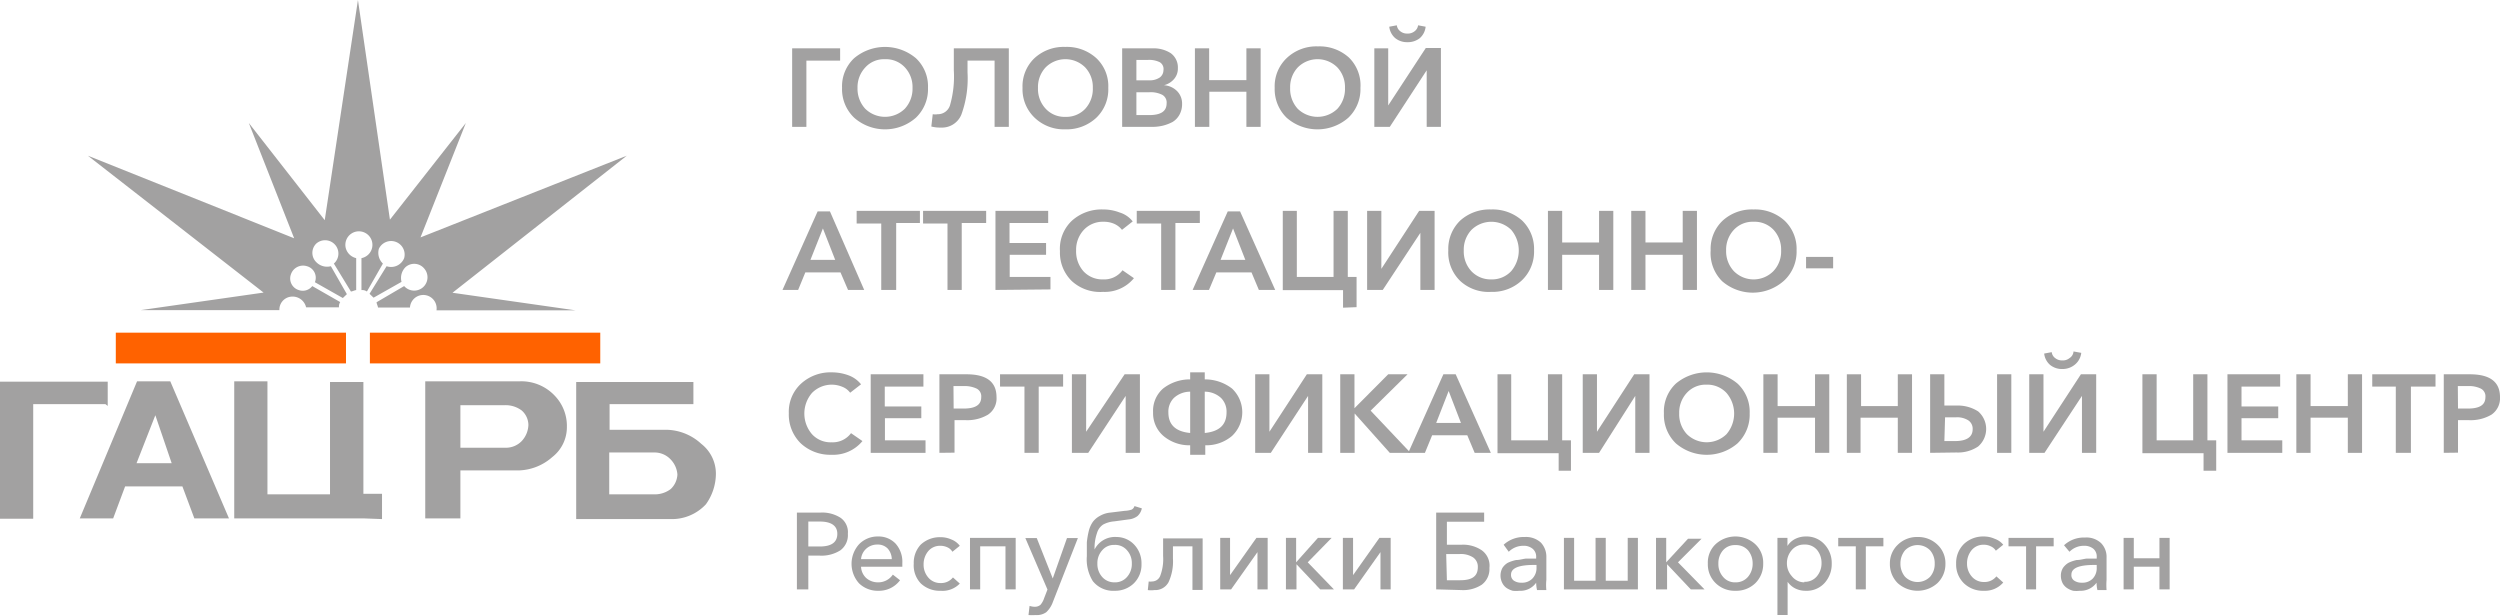 <svg id="Слой_1" data-name="Слой 1" xmlns="http://www.w3.org/2000/svg" viewBox="0 0 142.27 35.03"><defs><style>.cls-1{fill:#a2a1a1;}.cls-2{fill:#ff6200;}</style></defs><title>logo_gac_rb_footer</title><path class="cls-1" d="M35.67,8.86l-9.92,7.8,7,1H24.84a.76.76,0,1,0-1.51-.16H21.51c0-.07-.08-.22-.08-.3L23,16.28a.75.75,0,0,0,1.14-1,.74.74,0,0,0-1.06-.08.87.87,0,0,0-.23.84l-1.59.9-.23-.22L22,15.15a.8.8,0,0,0,1-.46.77.77,0,0,0-1.44-.53.85.85,0,0,0,.23.84l-.91,1.59a.45.45,0,0,0-.31-.08V14.69a.77.77,0,1,0-.9-.6.8.8,0,0,0,.6.6v1.82c-.07,0-.23.08-.3.08L19,15a.75.75,0,0,0-1-1.14A.74.74,0,0,0,18,14.92a.86.86,0,0,0,.83.23l.91,1.59-.23.22-1.59-.9a.68.68,0,0,0-.45-.91.73.73,0,0,0-.91.45.69.69,0,0,0,.45.91.68.68,0,0,0,.76-.23l1.59.91a.49.49,0,0,0-.07.3H17.42a.79.79,0,0,0-.91-.6.74.74,0,0,0-.61.76H8l7-1L5,8.86l11.74,4.7L14.16,7l4.32,5.53L20.37,0l1.82,12.5L26.51,7l-2.58,6.51ZM6,23H1.89v6.52H0v-7.8H6.13V23.1ZM40.74,27a2.15,2.15,0,0,0-.83-1.74A3,3,0,0,0,38,24.46H34.69V23h4.77V21.74H32.79v7.8h5.38a2.64,2.64,0,0,0,2-.84A3,3,0,0,0,40.74,27ZM38.55,27a1.21,1.21,0,0,1-.38.83,1.5,1.5,0,0,1-1,.3h-2.5V25.75h2.57a1.25,1.25,0,0,1,.91.38A1.38,1.38,0,0,1,38.55,27Zm-6.29-2.73a2.15,2.15,0,0,1-.83,1.74,3,3,0,0,1-1.89.76H26.2v2.73h-2v-7.8h5.38a2.61,2.61,0,0,1,2,.83A2.48,2.48,0,0,1,32.26,24.31Zm-2.19-.08a1.11,1.11,0,0,0-.38-.83,1.53,1.53,0,0,0-1-.3H26.2v2.42h2.58a1.25,1.25,0,0,0,.91-.38,1.41,1.41,0,0,0,.38-.91Zm-9.39,5.31H13.33v-7.8h1.89v6.43h3.56V21.74h1.9V28.1h1.06v1.44Zm-7.65,0-3.34-7.8H7.8l-3.26,7.8h1.9l.68-1.82h3.26l.68,1.82ZM9.77,26.36h-2l1.07-2.73Z"/><path class="cls-2" d="M19.69,18.93H6.59v1.75h13.1V18.93Zm14.47,0H21.05v1.75H34.16Z"/><path class="cls-1" d="M45.08,7.22V2.75h2.73v.7H45.89V7.22Z"/><path class="cls-1" d="M47.92,5a2.19,2.19,0,0,1,.69-1.69,2.73,2.73,0,0,1,3.51,0A2.19,2.19,0,0,1,52.81,5a2.24,2.24,0,0,1-.69,1.7,2.66,2.66,0,0,1-3.51,0A2.24,2.24,0,0,1,47.92,5Zm.88,0a1.68,1.68,0,0,0,.44,1.19,1.61,1.61,0,0,0,2.25,0A1.68,1.68,0,0,0,51.93,5a1.63,1.63,0,0,0-.43-1.16,1.46,1.46,0,0,0-1.14-.47,1.43,1.43,0,0,0-1.12.47A1.64,1.64,0,0,0,48.8,5Z"/><path class="cls-1" d="M53.55,7.26A2,2,0,0,1,53,7.2l.08-.7a.86.86,0,0,0,.28,0A.72.72,0,0,0,54.06,6a5.91,5.91,0,0,0,.22-2V2.75h3.13V7.22H56.6V3.45H55.06v.68a6,6,0,0,1-.35,2.39A1.19,1.19,0,0,1,53.55,7.26Z"/><path class="cls-1" d="M58.19,5a2.21,2.21,0,0,1,.68-1.69,2.45,2.45,0,0,1,1.75-.64,2.49,2.49,0,0,1,1.77.64A2.18,2.18,0,0,1,63.07,5a2.23,2.23,0,0,1-.68,1.7,2.47,2.47,0,0,1-1.77.66,2.4,2.4,0,0,1-1.74-.66A2.24,2.24,0,0,1,58.19,5Zm.88,0a1.64,1.64,0,0,0,.44,1.19,1.46,1.46,0,0,0,1.12.46,1.48,1.48,0,0,0,1.13-.46A1.67,1.67,0,0,0,62.19,5a1.63,1.63,0,0,0-.43-1.16,1.59,1.59,0,0,0-2.26,0A1.63,1.63,0,0,0,59.07,5Z"/><path class="cls-1" d="M63.86,7.22V2.75h1.77a1.8,1.8,0,0,1,1,.28,1,1,0,0,1,.4.85.9.9,0,0,1-.21.61,1.11,1.11,0,0,1-.58.36v0A1.15,1.15,0,0,1,67,5.2a1,1,0,0,1,.27.72,1.23,1.23,0,0,1-.15.61,1.1,1.1,0,0,1-.39.41,2.41,2.41,0,0,1-.55.21,2.59,2.59,0,0,1-.63.07Zm.81-3.81V4.57h.72A1,1,0,0,0,66,4.41.52.52,0,0,0,66.21,4,.45.45,0,0,0,66,3.54a1.37,1.37,0,0,0-.68-.13Zm0,1.84v1.3h.72c.68,0,1-.22,1-.67a.5.5,0,0,0-.24-.48,1.45,1.45,0,0,0-.75-.15Z"/><path class="cls-1" d="M68,7.22V2.75h.81V4.56h2.12V2.75h.81V7.22h-.81v-2H68.82v2Z"/><path class="cls-1" d="M72.54,5a2.21,2.21,0,0,1,.68-1.69A2.45,2.45,0,0,1,75,2.64a2.49,2.49,0,0,1,1.77.64A2.21,2.21,0,0,1,77.42,5a2.24,2.24,0,0,1-.69,1.7,2.66,2.66,0,0,1-3.51,0A2.27,2.27,0,0,1,72.54,5Zm.88,0a1.67,1.67,0,0,0,.43,1.19,1.62,1.62,0,0,0,2.26,0A1.67,1.67,0,0,0,76.54,5a1.63,1.63,0,0,0-.43-1.16,1.59,1.59,0,0,0-2.26,0A1.63,1.63,0,0,0,73.42,5Z"/><path class="cls-1" d="M78.21,7.22V2.75H79V6h0l2.14-3.27H82V7.22h-.81V4h0L79.09,7.22ZM80.09,2.4a1.06,1.06,0,0,1-.69-.23,1,1,0,0,1-.34-.65l.43-.08a.5.5,0,0,0,.2.34.6.6,0,0,0,.4.13.61.61,0,0,0,.41-.13.5.5,0,0,0,.2-.34l.43.08a1,1,0,0,1-.33.65A1.1,1.1,0,0,1,80.09,2.4Z"/><path class="cls-1" d="M44.53,16.5l2-4.47h.7l1.95,4.47h-.92l-.43-1h-2l-.41,1Zm1.59-1.71h1.41L46.83,13Z"/><path class="cls-1" d="M50.15,16.5V12.72h-1.4V12h3.6v.69H51V16.5Z"/><path class="cls-1" d="M53.92,16.5V12.72H52.53V12h3.59v.69H54.73V16.5Z"/><path class="cls-1" d="M56.65,16.5V12h3v.69h-2.2v1.14h2.08v.67H57.46v1.26h2.32v.71Z"/><path class="cls-1" d="M64.46,12.6l-.61.48a1.15,1.15,0,0,0-.46-.35,1.46,1.46,0,0,0-.58-.11,1.48,1.48,0,0,0-1.13.46,1.65,1.65,0,0,0-.44,1.17,1.7,1.7,0,0,0,.42,1.19,1.46,1.46,0,0,0,1.12.46,1.29,1.29,0,0,0,1.1-.52l.65.45a2.14,2.14,0,0,1-1.76.78A2.38,2.38,0,0,1,61,16a2.25,2.25,0,0,1-.68-1.7A2.19,2.19,0,0,1,61,12.56a2.52,2.52,0,0,1,1.77-.64,2.56,2.56,0,0,1,.94.17A1.5,1.5,0,0,1,64.46,12.6Z"/><path class="cls-1" d="M66.08,16.5V12.72H64.69V12h3.59v.69H66.89V16.5Z"/><path class="cls-1" d="M67.87,16.5l2-4.47h.7l2,4.47h-.93l-.42-1h-2l-.42,1Zm1.59-1.71h1.41L70.17,13Z"/><path class="cls-1" d="M76.43,17.51v-1H73V12h.8v3.76h2.09V12h.81v3.76h.5v1.72Z"/><path class="cls-1" d="M77.8,16.5V12h.81V15.3h0L80.76,12h.88V16.5h-.81V13.25h0L78.69,16.5Z"/><path class="cls-1" d="M82.42,14.25a2.24,2.24,0,0,1,.68-1.7,2.49,2.49,0,0,1,1.75-.63,2.52,2.52,0,0,1,1.77.63,2.24,2.24,0,0,1,.68,1.7,2.25,2.25,0,0,1-.69,1.7,2.43,2.43,0,0,1-1.76.66A2.38,2.38,0,0,1,83.11,16,2.25,2.25,0,0,1,82.42,14.25Zm.88,0a1.65,1.65,0,0,0,.43,1.18,1.5,1.5,0,0,0,1.13.47A1.49,1.49,0,0,0,86,15.43a1.82,1.82,0,0,0,0-2.35,1.62,1.62,0,0,0-2.26,0A1.64,1.64,0,0,0,83.3,14.25Z"/><path class="cls-1" d="M88.09,16.5V12h.81v1.8H91V12h.81V16.5H91v-2H88.9v2Z"/><path class="cls-1" d="M92.83,16.5V12h.81v1.8h2.12V12h.81V16.5h-.81v-2H93.64v2Z"/><path class="cls-1" d="M97.35,14.25a2.21,2.21,0,0,1,.69-1.7,2.47,2.47,0,0,1,1.75-.63,2.5,2.5,0,0,1,1.76.63,2.21,2.21,0,0,1,.69,1.7,2.25,2.25,0,0,1-.69,1.7A2.66,2.66,0,0,1,98,16,2.25,2.25,0,0,1,97.35,14.25Zm.88,0a1.66,1.66,0,0,0,.44,1.18,1.58,1.58,0,0,0,2.25,0,1.62,1.62,0,0,0,.44-1.18,1.64,1.64,0,0,0-.43-1.17,1.48,1.48,0,0,0-1.14-.46,1.46,1.46,0,0,0-1.12.46A1.65,1.65,0,0,0,98.23,14.25Z"/><path class="cls-1" d="M104.32,14.62v.65h-1.54v-.65Z"/><path class="cls-1" d="M49,21.87l-.62.48a1,1,0,0,0-.45-.34,1.57,1.57,0,0,0-1.72.35,1.8,1.8,0,0,0,0,2.35,1.43,1.43,0,0,0,1.12.46,1.29,1.29,0,0,0,1.1-.52l.65.45a2.15,2.15,0,0,1-1.76.78,2.46,2.46,0,0,1-1.75-.65,2.29,2.29,0,0,1-.68-1.71,2.17,2.17,0,0,1,.7-1.69,2.49,2.49,0,0,1,1.77-.64,2.73,2.73,0,0,1,.93.17A1.62,1.62,0,0,1,49,21.87Z"/><path class="cls-1" d="M49.55,25.77V21.3h3V22h-2.2v1.13h2.08v.67H50.36v1.26h2.31v.71Z"/><path class="cls-1" d="M53.46,25.77V21.3H55c1.14,0,1.71.43,1.71,1.3a1.11,1.11,0,0,1-.49,1,2.3,2.3,0,0,1-1.27.31h-.63v1.85Zm.81-2.52h.57c.67,0,1-.21,1-.65a.49.49,0,0,0-.27-.49,1.62,1.62,0,0,0-.72-.14h-.59Z"/><path class="cls-1" d="M58.3,25.77V22H56.91v-.7H60.5V22H59.11v3.77Z"/><path class="cls-1" d="M61,25.77V21.3h.81v3.27h0L64,21.3h.87v4.47h-.81V22.53h0l-2.13,3.24Z"/><path class="cls-1" d="M67.73,25.88v-.54a2.28,2.28,0,0,1-1.52-.53,1.7,1.7,0,0,1-.59-1.34,1.68,1.68,0,0,1,.57-1.36,2.47,2.47,0,0,1,1.54-.52v-.4h.83v.4a2.52,2.52,0,0,1,1.55.52,1.85,1.85,0,0,1,0,2.7,2.26,2.26,0,0,1-1.52.53v.54Zm0-1.24V22.29a1.37,1.37,0,0,0-.93.36,1.1,1.1,0,0,0-.31.82C66.49,24.17,66.9,24.56,67.73,24.64Zm.83,0c.83-.08,1.24-.47,1.24-1.17a1.1,1.1,0,0,0-.31-.82,1.37,1.37,0,0,0-.93-.36Z"/><path class="cls-1" d="M71.43,25.77V21.3h.81v3.27h0l2.13-3.27h.88v4.47h-.81V22.53h0l-2.12,3.24Z"/><path class="cls-1" d="M76.27,25.77V21.3h.81v1.93h0L79,21.3h1.1L78,23.37l2.27,2.4H79.09l-2-2.24h0v2.24Z"/><path class="cls-1" d="M80.14,25.77l2-4.47h.7l2,4.47h-.92l-.42-1h-2l-.41,1Zm1.59-1.7h1.41l-.7-1.82Z"/><path class="cls-1" d="M88.7,26.79v-1H85.22V21.3H86v3.76h2.09V21.3h.81v3.76h.5v1.73Z"/><path class="cls-1" d="M90.07,25.77V21.3h.81v3.27h0L93,21.3h.87v4.47h-.81V22.53h0L91,25.77Z"/><path class="cls-1" d="M94.69,23.52a2.18,2.18,0,0,1,.68-1.69,2.73,2.73,0,0,1,3.51,0,2.19,2.19,0,0,1,.69,1.69,2.26,2.26,0,0,1-.69,1.71,2.69,2.69,0,0,1-3.51,0A2.25,2.25,0,0,1,94.69,23.52Zm.87,0A1.66,1.66,0,0,0,96,24.71a1.61,1.61,0,0,0,2.25,0,1.8,1.8,0,0,0,0-2.35,1.49,1.49,0,0,0-1.14-.47,1.46,1.46,0,0,0-1.12.47A1.64,1.64,0,0,0,95.56,23.52Z"/><path class="cls-1" d="M100.35,25.77V21.3h.81v1.81h2.13V21.3h.81v4.47h-.81v-2h-2.13v2Z"/><path class="cls-1" d="M105.1,25.77V21.3h.81v1.81H108V21.3h.81v4.47H108v-2h-2.12v2Z"/><path class="cls-1" d="M109.84,25.77V21.3h.81v1.78h.67a2.15,2.15,0,0,1,1.25.33,1.32,1.32,0,0,1,0,2,2.06,2.06,0,0,1-1.23.34Zm.81-.67h.61c.64,0,1-.22,1-.67a.57.57,0,0,0-.25-.51,1.18,1.18,0,0,0-.71-.17h-.61Zm3,.67V21.3h.81v4.47Z"/><path class="cls-1" d="M115.48,25.77V21.3h.81v3.27h0l2.13-3.27h.87v4.47h-.81V22.53h0l-2.13,3.24ZM117.37,21a1.07,1.07,0,0,1-.7-.23,1,1,0,0,1-.34-.65l.43-.08a.48.48,0,0,0,.2.34.61.61,0,0,0,.41.13.58.58,0,0,0,.4-.13A.48.48,0,0,0,118,20l.44.08a1,1,0,0,1-.34.65A1.09,1.09,0,0,1,117.37,21Z"/><path class="cls-1" d="M125.4,26.79v-1h-3.48V21.3h.81v3.76h2.08V21.3h.81v3.76h.5v1.73Z"/><path class="cls-1" d="M126.76,25.77V21.3h3V22h-2.2v1.13h2.09v.67h-2.09v1.26h2.32v.71Z"/><path class="cls-1" d="M130.68,25.77V21.3h.81v1.81h2.12V21.3h.81v4.47h-.81v-2h-2.12v2Z"/><path class="cls-1" d="M136.34,25.77V22H135v-.7h3.6V22h-1.4v3.77Z"/><path class="cls-1" d="M139.07,25.77V21.3h1.48c1.15,0,1.72.43,1.72,1.3a1.13,1.13,0,0,1-.49,1,2.33,2.33,0,0,1-1.28.31h-.62v1.85Zm.81-2.52h.56c.68,0,1-.21,1-.65a.49.49,0,0,0-.27-.49,1.54,1.54,0,0,0-.71-.14h-.59Z"/><path class="cls-1" d="M45.35,33.54V29.17h1.34a1.94,1.94,0,0,1,1.15.3,1,1,0,0,1,.41.91,1.07,1.07,0,0,1-.43.94,2,2,0,0,1-1.16.3H46v1.92ZM46,31.1h.65q1,0,1-.72c0-.46-.34-.7-1-.7H46Z"/><path class="cls-1" d="M50,33.62a1.53,1.53,0,0,1-1.11-.42,1.66,1.66,0,0,1,0-2.23,1.47,1.47,0,0,1,1.08-.44,1.33,1.33,0,0,1,1,.41,1.56,1.56,0,0,1,.38,1.11v.2H49a.93.93,0,0,0,.29.64,1,1,0,0,0,.66.25,1,1,0,0,0,.86-.44l.41.32A1.49,1.49,0,0,1,50,33.62Zm-1-1.8h1.75a.94.94,0,0,0-.23-.6.78.78,0,0,0-.6-.23.92.92,0,0,0-.63.24A.9.9,0,0,0,49,31.82Z"/><path class="cls-1" d="M53.53,33.62a1.56,1.56,0,0,1-1.13-.42A1.48,1.48,0,0,1,52,32.08,1.51,1.51,0,0,1,52.39,31a1.59,1.59,0,0,1,1.13-.43,1.5,1.5,0,0,1,.62.13,1.09,1.09,0,0,1,.48.36l-.42.34a.62.62,0,0,0-.28-.25.93.93,0,0,0-.4-.09.87.87,0,0,0-.7.31,1.16,1.16,0,0,0-.26.75,1.11,1.11,0,0,0,.27.75.89.89,0,0,0,.7.31.85.85,0,0,0,.7-.32l.39.35A1.36,1.36,0,0,1,53.53,33.62Z"/><path class="cls-1" d="M55.2,33.54V30.61h2.6v2.93h-.58V31.09H55.78v2.45Z"/><path class="cls-1" d="M58.92,35a2.34,2.34,0,0,1-.39,0l.06-.52a1,1,0,0,0,.29.05.49.49,0,0,0,.33-.11,1.09,1.09,0,0,0,.21-.38l.19-.49-1.26-2.93H59l.91,2.3h0l.81-2.3h.62l-1.42,3.63a1.47,1.47,0,0,1-.38.59A.93.93,0,0,1,58.92,35Z"/><path class="cls-1" d="M63.44,33.62a1.48,1.48,0,0,1-1.25-.55,2.34,2.34,0,0,1-.34-1.42c0-.31,0-.57,0-.79a4.76,4.76,0,0,1,.11-.64,1.57,1.57,0,0,1,.23-.52,1.22,1.22,0,0,1,.4-.34,1.46,1.46,0,0,1,.6-.19l.82-.1A1.33,1.33,0,0,0,64.4,29a.32.32,0,0,0,.16-.2l.42.13a.81.81,0,0,1-.25.44,1,1,0,0,1-.51.19l-.81.11a1.58,1.58,0,0,0-.63.18.87.87,0,0,0-.35.48,2.58,2.58,0,0,0-.14.94h0a1.3,1.3,0,0,1,1.26-.71,1.38,1.38,0,0,1,1,.44,1.53,1.53,0,0,1,.41,1.1,1.48,1.48,0,0,1-.45,1.11A1.52,1.52,0,0,1,63.44,33.62Zm-.72-.79a.91.91,0,0,0,.71.31.89.89,0,0,0,.71-.31,1.1,1.1,0,0,0,.27-.76,1.08,1.08,0,0,0-.27-.75.88.88,0,0,0-.72-.31.87.87,0,0,0-.7.31,1.08,1.08,0,0,0-.27.75A1.1,1.1,0,0,0,62.72,32.83Z"/><path class="cls-1" d="M65.69,33.58a1.35,1.35,0,0,1-.37,0l.05-.49a.58.58,0,0,0,.19,0,.5.5,0,0,0,.47-.33,2.69,2.69,0,0,0,.16-1.12v-1h2.25v2.93h-.58V31.09H66.75v.7a2.8,2.8,0,0,1-.25,1.34A.86.86,0,0,1,65.69,33.58Z"/><path class="cls-1" d="M69.44,33.54V30.61H70v2.12h0l1.5-2.12h.64v2.93h-.58V31.42h0l-1.5,2.12Z"/><path class="cls-1" d="M73.18,33.54V30.61h.58V32h0L75,30.61h.78L74.42,32l1.49,1.54h-.78l-1.35-1.43h0v1.43Z"/><path class="cls-1" d="M76.42,33.54V30.61H77v2.12h0l1.5-2.12h.64v2.93h-.58V31.42h0l-1.5,2.12Z"/><path class="cls-1" d="M81.73,33.54V29.17h2.73v.52H82.34V31h.82a1.89,1.89,0,0,1,1.17.32,1.08,1.08,0,0,1,.43,1,1.11,1.11,0,0,1-.43.95,1.92,1.92,0,0,1-1.16.31Zm.61-.52h.76c.69,0,1-.24,1-.74a.64.64,0,0,0-.27-.56,1.29,1.29,0,0,0-.77-.19h-.76Z"/><path class="cls-1" d="M86.46,33.62a1.64,1.64,0,0,1-.37,0,1.26,1.26,0,0,1-.34-.15.76.76,0,0,1-.25-.28.92.92,0,0,1,0-.87.92.92,0,0,1,.3-.29,2.07,2.07,0,0,1,.48-.16c.19,0,.37-.06.54-.08h.6v-.08a.58.58,0,0,0-.2-.48.78.78,0,0,0-.53-.17,1.16,1.16,0,0,0-.83.34L85.57,31a1.69,1.69,0,0,1,1.2-.44,1.25,1.25,0,0,1,.92.32,1.17,1.17,0,0,1,.31.83V33a2.83,2.83,0,0,0,0,.58h-.53a2,2,0,0,1-.05-.42h0A1.09,1.09,0,0,1,86.46,33.62Zm.13-.46a.81.81,0,0,0,.62-.24.86.86,0,0,0,.23-.62v-.15h-.15c-.86,0-1.3.18-1.3.55a.39.39,0,0,0,.17.35A.75.75,0,0,0,86.59,33.16Z"/><path class="cls-1" d="M89,33.54V30.61h.58v2.44H90.8V30.61h.58v2.44h1.25V30.61h.58v2.93Z"/><path class="cls-1" d="M94.24,33.54V30.61h.58V32h0l1.24-1.34h.77L95.49,32,97,33.54h-.78l-1.35-1.43h0v1.43Z"/><path class="cls-1" d="M99.89,33.19a1.56,1.56,0,0,1-1.13.43,1.54,1.54,0,0,1-1.12-.43,1.48,1.48,0,0,1-.45-1.12,1.43,1.43,0,0,1,.44-1.1,1.67,1.67,0,0,1,2.26,0,1.44,1.44,0,0,1,.45,1.1A1.52,1.52,0,0,1,99.89,33.19Zm-1.84-.37a.87.87,0,0,0,.71.32.9.9,0,0,0,.72-.32,1.14,1.14,0,0,0,.26-.75,1.16,1.16,0,0,0-.26-.75.92.92,0,0,0-.72-.3.89.89,0,0,0-.71.3,1.11,1.11,0,0,0-.26.75A1.09,1.09,0,0,0,98.05,32.82Z"/><path class="cls-1" d="M101.15,35V30.61h.57v.46h0a1.13,1.13,0,0,1,.42-.39,1.33,1.33,0,0,1,.63-.15,1.37,1.37,0,0,1,1.06.45,1.55,1.55,0,0,1,.41,1.09,1.6,1.6,0,0,1-.41,1.11,1.37,1.37,0,0,1-1.07.44,1.31,1.31,0,0,1-.59-.13,1.17,1.17,0,0,1-.44-.38h0V35Zm1.53-1.89a.88.88,0,0,0,.72-.32,1.14,1.14,0,0,0,.26-.75,1.16,1.16,0,0,0-.26-.75.89.89,0,0,0-.72-.3.9.9,0,0,0-.71.31,1.12,1.12,0,0,0-.28.75,1.08,1.08,0,0,0,.28.74A.91.91,0,0,0,102.68,33.14Z"/><path class="cls-1" d="M105.61,33.54V31.09h-1v-.48h2.57v.48h-1v2.45Z"/><path class="cls-1" d="M110.25,33.19a1.69,1.69,0,0,1-2.25,0,1.52,1.52,0,0,1-.45-1.12A1.44,1.44,0,0,1,108,31a1.55,1.55,0,0,1,1.13-.44,1.57,1.57,0,0,1,1.13.44,1.44,1.44,0,0,1,.45,1.1A1.49,1.49,0,0,1,110.25,33.19Zm-1.84-.37a1,1,0,0,0,1.43,0,1.09,1.09,0,0,0,.26-.75,1.11,1.11,0,0,0-.26-.75,1,1,0,0,0-1.43,0,1.16,1.16,0,0,0-.26.75A1.14,1.14,0,0,0,108.41,32.82Z"/><path class="cls-1" d="M112.9,33.62a1.56,1.56,0,0,1-1.13-.42,1.48,1.48,0,0,1-.45-1.12,1.51,1.51,0,0,1,.44-1.12,1.59,1.59,0,0,1,1.13-.43,1.5,1.5,0,0,1,.62.13A1.09,1.09,0,0,1,114,31l-.42.34a.65.65,0,0,0-.29-.25.86.86,0,0,0-.39-.09.87.87,0,0,0-.7.31,1.16,1.16,0,0,0-.26.75,1.11,1.11,0,0,0,.27.75.89.89,0,0,0,.7.31.85.85,0,0,0,.7-.32l.39.35A1.37,1.37,0,0,1,112.9,33.62Z"/><path class="cls-1" d="M115.3,33.54V31.09h-1v-.48h2.57v.48h-1v2.45Z"/><path class="cls-1" d="M118.35,33.62a1.5,1.5,0,0,1-.37,0,1.14,1.14,0,0,1-.34-.15.78.78,0,0,1-.26-.28.94.94,0,0,1-.1-.43.83.83,0,0,1,.12-.44,1,1,0,0,1,.31-.29,2,2,0,0,1,.47-.16c.2,0,.38-.06.55-.08h.59v-.08a.58.58,0,0,0-.19-.48.8.8,0,0,0-.53-.17,1.14,1.14,0,0,0-.83.34l-.31-.37a1.66,1.66,0,0,1,1.2-.44,1.21,1.21,0,0,1,.91.32,1.12,1.12,0,0,1,.31.83V33a3.8,3.8,0,0,0,0,.58h-.52a2,2,0,0,1-.05-.42h0A1.11,1.11,0,0,1,118.35,33.62Zm.13-.46a.81.81,0,0,0,.62-.24.86.86,0,0,0,.22-.62v-.15h-.14c-.87,0-1.3.18-1.3.55a.37.37,0,0,0,.17.35A.75.75,0,0,0,118.48,33.16Z"/><path class="cls-1" d="M120.85,33.54V30.61h.58v1.16h1.46V30.61h.58v2.93h-.58V32.25h-1.46v1.29Z"/></svg>